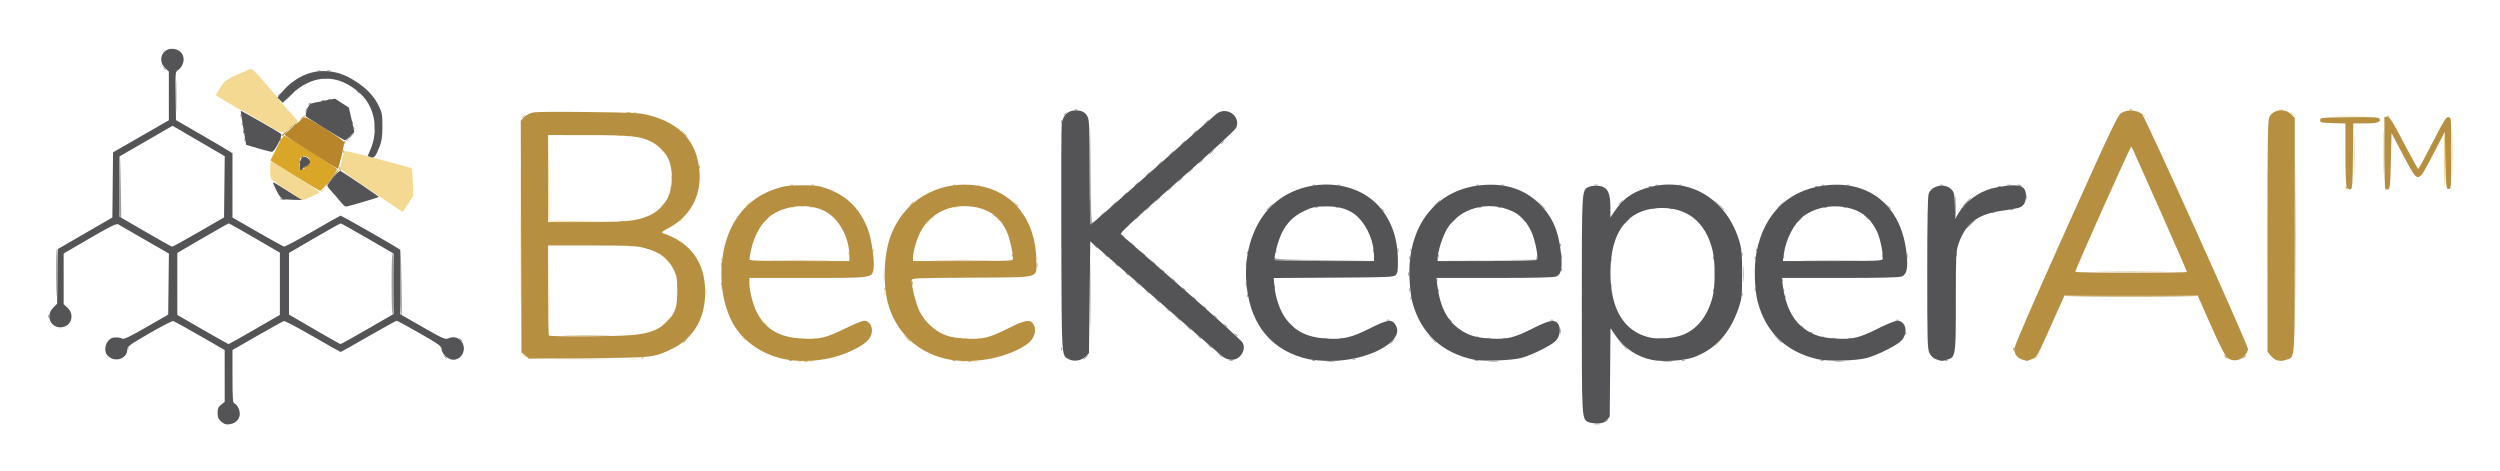 <?xml version="1.0" ?>
<svg xmlns="http://www.w3.org/2000/svg" role="img" viewBox="-13.01 -17.51 962.52 181.52">
	<g stroke-width=".5">
		<path fill="#f4d992" d="M294.375 121.669c.344-.139.906-.139 1.25 0 .344.139.062.252-.625.252s-.969-.113-.625-.252zm4.5 0c.344-.139.906-.139 1.25 0 .344.139.062.252-.625.252s-.969-.113-.625-.252zm58.26-.015c.486-.127 1.161-.118 1.5.019.339.137-.059.241-.885.231-.825-.01-1.102-.122-.615-.249zm4.74.015c.344-.139.906-.139 1.25 0 .344.139.062.252-.625.252s-.969-.113-.625-.252zm-131.74-1.015c.486-.127 1.161-.118 1.5.019.339.137-.059.241-.885.23-.825-.01-1.102-.122-.615-.249zM770.75 120c.498-.55 1.018-1 1.155-1 .138 0-.157.45-.655 1s-1.018 1-1.155 1c-.138 0 .157-.45.655-1zm-582.314-.875c-.622-.793-.604-.811.189-.189.833.653 1.098 1.064.686 1.064-.104 0-.498-.394-.875-.875zm-31.897-2.917c.024-.582.142-.701.302-.302.144.361.127.792-.04.958-.166.166-.284-.129-.263-.656zM859.739 73.25c0-24.2.061-34.173.136-22.163.075 12.011.075 31.811 0 44-.075 12.189-.136 2.363-.136-21.837zm-672.5 0c0-23.65.061-33.252.136-21.337.075 11.914.075 31.264-0 43-.075 11.736-.136 1.987-.136-21.663zM647.5 115.344c0-.086.731-.817 1.625-1.625l1.625-1.469-1.469 1.625c-1.369 1.515-1.781 1.855-1.781 1.469zM272.936 112.625c-.622-.793-.604-.811.189-.189.833.653 1.098 1.064.686 1.064-.104 0-.498-.394-.875-.875zm22.198.029c.486-.127 1.161-.118 1.5.019.339.137-.059.241-.885.231-.825-.01-1.102-.122-.615-.249zm5.272.005c.361-.144.792-.127.958.04.166.166-.129.284-.656.263-.582-.024-.701-.142-.302-.302zm57.728-.005c.486-.127 1.161-.118 1.5.019.339.137-.059.241-.885.231-.825-.01-1.102-.122-.615-.249zm5.272.005c.361-.144.792-.127.958.04.166.166-.129.284-.656.263-.582-.024-.701-.142-.302-.302zM198.225 94.25c0-9.625.067-13.492.149-8.593.082 4.899.082 12.774-0 17.5-.082 4.726-.149.718-.149-8.907zM9.906 108.658c.361-.144.792-.127.958.04.166.166-.129.284-.656.263-.582-.024-.701-.142-.302-.302zM243.5 106.25c.933-.963 1.809-1.75 1.946-1.75.138 0-.513.787-1.446 1.75-.933.963-1.809 1.75-1.946 1.75-.138 0 .513-.787 1.446-1.75zm37.936.875c-.622-.793-.604-.811.189-.189.481.377.875.771.875.875 0 .412-.411.147-1.064-.686zM247.579 96.5c0-.688.114-.969.252-.625s.139.906 0 1.25-.252.062-.252-.625zm11.057-1.5c0-1.238.098-1.744.217-1.125.119.619.119 1.631 0 2.25-.119.619-.217.113-.217-1.125zm68.903.208c.024-.582.142-.701.302-.302.144.361.127.792-.039.958-.166.166-.284-.129-.263-.656zm-63-2c.024-.582.142-.701.302-.302.144.361.127.792-.039.958-.166.166-.284-.129-.263-.656zM247.579 92.5c0-.688.114-.969.252-.625s.139.906 0 1.25-.252.062-.252-.625zm79.581-4c0-1.788.091-2.519.202-1.625.111.894.111 2.356 0 3.25-.111.894-.202.163-.202-1.625zm-83.941-6.125L241.75 80.75l1.625 1.469C244.89 83.587 245.23 84 244.844 84c-.086 0-.817-.731-1.625-1.625zm21.321-.167c.024-.582.142-.701.302-.302.144.361.127.792-.039.958-.166.166-.284-.129-.263-.656zm121.558-.458c.01-.825.122-1.102.249-.615.127.486.118 1.161-.019 1.5-.137.339-.241-.06-.23-.885zM313.579 80c0-.688.113-.969.252-.625.139.344.139.906 0 1.25-.139.344-.252.062-.252-.625zm9.461-1.292c.024-.582.142-.701.302-.302.144.361.127.792-.039.958-.166.166-.284-.129-.263-.656zm-93.914-1.553c.481-.126 1.269-.126 1.75 0 .481.126.087.229-.875.229s-1.356-.103-.875-.229zm-30.898-9.785c-.133-.346-.179-7.827-.102-16.625l.139-15.996.118 16.367.118 16.367 13.375.142 13.375.142-13.391.116c-10.387.09-13.445-.025-13.632-.513zm50.273.441c0-.104.394-.498.875-.875.793-.622.811-.604.189.189-.653.833-1.064 1.098-1.064.686zm95.5 0c0-.104.394-.498.875-.875.793-.622.811-.604.189.189-.653.833-1.064 1.098-1.064.686zm26.936-1.186c-.622-.793-.604-.811.189-.189.833.653 1.098 1.064.686 1.064-.104 0-.498-.394-.875-.875zm-233.192-5.362c-2.197-1.505-7.538-5.114-11.87-8.02-5.066-3.398-7.873-5.588-7.869-6.138.007-1.009 1.325-6.103 1.667-6.445.13-.13 2.451.357 5.157 1.083 2.706.726 8.377 2.193 12.601 3.261 4.225 1.068 7.819 2.08 7.988 2.249.169.169.392 2.603.496 5.409l.189 5.101-1.927 3.113c-1.06 1.712-2.042 3.116-2.183 3.119-.141.003-2.053-1.226-4.25-2.732zm154.162.896c.361-.144.792-.127.958.039.166.166-.129.284-.656.263-.582-.024-.701-.142-.302-.302zm7 0c.361-.144.792-.127.958.039.166.166-.129.284-.656.263-.582-.024-.701-.142-.302-.302zm55.5 0c.361-.144.792-.127.958.039.166.166-.129.284-.656.263-.582-.024-.701-.142-.302-.302zM241.5 61.811c0-.104.394-.498.875-.875.793-.622.811-.604.189.189-.653.833-1.064 1.098-1.064.686zM274.75 61c.498-.55 1.017-1 1.155-1 .138 0-.157.45-.655 1-.498.55-1.017 1-1.155 1-.138 0 .157-.45.655-1zM103 59.514c0-.222-2.564-2.004-5.697-3.96-3.133-1.956-5.833-3.912-6-4.346-.458-1.193-.364-6.816.111-6.625C92.663 45.086 110 56.161 110 56.456c0 .193-1.575 1.051-3.5 1.907-1.925.855-3.5 1.374-3.5 1.152zm7.5-3.203c0-.104.394-.498.875-.875.793-.622.811-.604.189.189-.653.833-1.064 1.098-1.064.686zm134.539-1.603c.024-.582.142-.701.302-.302.144.361.127.792-.04.958-.166.166-.284-.129-.263-.656zm682.856-10.257c-.08-5.527.024-10.152.23-10.28.206-.127.375 4.395.375 10.048S928.397 54.5 928.27 54.5c-.127 0-.295-4.522-.375-10.048zm3.324-3.202c-0-7.425.069-10.532.155-6.905.085 3.627.086 9.702.001 13.5-.085 3.798-.155.83-.155-6.595zm-567.813 12.408c.361-.144.792-.127.958.039.166.166-.129.284-.656.263-.582-.024-.701-.142-.302-.302zM241.219 39.875L239.75 38.25l1.625 1.469c1.515 1.369 1.855 1.781 1.469 1.781-.086 0-.817-.731-1.625-1.625zm-16.338-5.229c.622-.12 1.522-.115 2 .01.478.125-.031.223-1.131.217-1.1-.005-1.491-.108-.869-.228zM90.442 30.936c-2.856-1.665-6.317-3.709-7.692-4.542-1.375-.833-2.725-1.552-3-1.598-.275-.046-1.062-.438-1.75-.871-.688-.432-2.712-1.642-4.5-2.689-1.788-1.046-3.319-1.953-3.404-2.015-.085-.062.668-1.397 1.673-2.968 1.692-2.645 2.177-3.018 6.564-5.055C80.939 9.989 83.373 9 83.742 9c.369 0 2.532 2.194 4.805 4.875 2.273 2.681 4.374 5.105 4.668 5.387.294.281.76.882 1.035 1.336.275.453 2.06 2.544 3.966 4.647l3.466 3.823-2.216 1.97c-3.65 3.246-3.277 3.25-9.024-.101zM102.5 28.311c0-.104.394-.498.875-.875.793-.622.811-.604.189.189-.653.833-1.064 1.098-1.064.686zM811.936 26.625c-.622-.793-.604-.811.189-.189.481.377.875.771.875.875 0 .412-.411.147-1.064-.686zm74.161.502c2.941-.088 7.891-.089 11-.001 3.109.088.703.16-5.347.16-6.05 0-8.594-.072-5.653-.16zM868.936 26.125c-.622-.793-.604-.811.189-.189.481.377.875.771.875.875 0 .412-.411.147-1.064-.686zm-638.061-.456c.344-.139.906-.139 1.25 0s.062.252-.625.252-.969-.114-.625-.252zm633.76-1.015c.486-.127 1.161-.118 1.5.019.339.137-.059.241-.884.231-.825-.01-1.102-.122-.616-.249z"/>
		<path fill="#c7aa6d" d="M296.635 121.653c.486-.127 1.161-.118 1.5.019.339.137-.059.241-.885.23-.825-.01-1.102-.122-.615-.249zm63 0c.486-.127 1.161-.118 1.5.019.339.137-.059.241-.885.23-.825-.01-1.102-.122-.615-.249zm-68.728-.495c.361-.144.792-.127.958.04.166.166-.129.284-.656.263-.582-.024-.701-.142-.302-.302zm63 0c.361-.144.792-.127.958.04.166.166-.129.284-.656.263-.582-.024-.701-.142-.302-.302zm-152.498-.533c5.312-.081 13.862-.081 19 0 5.138.081.792.148-9.658.147-10.45-0-14.654-.067-9.342-.148zm32.498-.467c.361-.144.792-.127.958.04.166.166-.129.284-.656.263-.582-.024-.701-.142-.302-.302zm609.53-.533c-.622-.793-.604-.811.189-.189.833.653 1.098 1.064.686 1.064-.104 0-.498-.394-.875-.875zm7.064.686c0-.104.394-.498.875-.875.793-.622.811-.604.189.189-.653.833-1.064 1.098-1.064.686zm-88.461-3.603c.024-.582.142-.701.302-.302.144.361.127.792-.04.958-.166.166-.284-.129-.263-.656zM870.739 73.25c0-24.2.061-34.173.136-22.163.075 12.011.075 31.811 0 44-.075 12.189-.136 2.363-.136-21.837zM250 114.311c0-.104.394-.498.875-.875.793-.622.811-.604.189.189-.653.833-1.064 1.098-1.064.686zm85.962-1.686L334.75 111.25l1.375 1.212c.756.667 1.375 1.285 1.375 1.375 0 .392-.405.073-1.538-1.212zm-42.556.034c.361-.144.792-.127.958.04.166.166-.129.284-.656.263-.582-.024-.701-.142-.302-.302zm63 0c.361-.144.792-.127.958.04.166.166-.129.284-.656.263-.582-.024-.701-.142-.302-.302zM205.625 111.626c4.056-.084 10.694-.084 14.75 0 4.056.084.738.153-7.375.153s-11.431-.069-7.375-.153zM781.827 96.375C781.955 96.169 793.507 96 807.5 96c13.993 0 25.545.169 25.673.375.127.206-11.425.375-25.673.375s-25.8-.169-25.673-.375zm-454.288-2.667c.024-.582.142-.701.302-.302.144.361.127.792-.039.958-.166.166-.284-.129-.263-.656zm-63-2c.024-.582.142-.701.302-.302.144.361.127.792-.039.958-.166.166-.284-.129-.263-.656zM338.079 91.5c0-.688.113-.969.252-.625.139.344.139.906 0 1.25-.139.344-.252.062-.252-.625zM796.625 87.126c5.981-.08 15.769-.08 21.75 0 5.981.08 1.087.145-10.875.145s-16.856-.065-10.875-.145zM386.116 84.5c0-.963.103-1.356.229-.875.126.481.126 1.269 0 1.75-.126.481-.229.087-.229-.875zm-121.519-.25c.01-.825.122-1.102.249-.615.127.486.118 1.161-.019 1.5-.137.339-.241-.06-.23-.885zm20.244-1.624c5.276-.081 14.051-.081 19.5-0 5.449.081 1.133.147-9.592.147-10.725 0-15.184-.066-9.908-.147zm63 0c5.276-.081 14.051-.081 19.5-0 5.449.081 1.133.147-9.592.147-10.725 0-15.184-.066-9.908-.147zm28.698-1.917c.024-.582.142-.701.302-.302.144.361.127.792-.039.958-.166.166-.284-.129-.263-.656zM225.625 67.655c.481-.126 1.269-.126 1.75 0 .481.126.087.229-.875.229s-1.356-.103-.875-.229zM281.75 67c.498-.55 1.017-1 1.155-1 .138 0-.157.45-.655 1-.498.55-1.017 1-1.155 1-.138 0 .157-.45.655-1zm63.75-.689c0-.104.394-.498.875-.875.793-.622.811-.604.189.189-.653.833-1.064 1.098-1.064.686zm23.936-1.186c-.622-.793-.604-.811.189-.189.833.653 1.098 1.064.686 1.064-.104 0-.498-.394-.875-.875zm-74.03-3.467c.361-.144.792-.127.958.039.166.166-.129.284-.656.263-.582-.024-.701-.142-.302-.302zM337.75 61c.498-.55 1.017-1 1.155-1 .138 0-.157.45-.655 1-.498.55-1.017 1-1.155 1-.138 0 .157-.45.655-1zm39.952-.125L376.75 59.75l1.125.953c.619.524 1.125 1.03 1.125 1.125 0 .4-.402.105-1.298-.953zm512.527-5.908c-.181-.293-.222-.64-.091-.772.131-.131.372.109.534.533.338.881.05 1.036-.443.238zM893.217 42.25c-0-6.875.07-9.757.156-6.404.086 3.353.087 8.978 0 12.5-.086 3.522-.157.779-.157-6.096zm11.502-1c-0-7.425.069-10.532.155-6.905.085 3.627.086 9.702.001 13.5-.085 3.798-.155.83-.155-6.595zm-613.313 12.408c.361-.144.792-.127.958.039.166.166-.129.284-.656.263-.582-.024-.701-.142-.302-.302zm8 0c.361-.144.792-.127.958.039.166.166-.129.284-.656.263-.582-.024-.701-.142-.302-.302zm54.5 0c.361-.144.792-.127.958.039.166.166-.129.284-.656.263-.582-.024-.701-.142-.302-.302zM245.579 51c0-.688.114-.969.252-.625s.139.906 0 1.25-.252.062-.252-.625zm-127.906-3.272c-.163-.424-.184-.883-.048-1.02.137-.137.368.211.515.772.312 1.191-.035 1.375-.467.248zm138.367-1.02c.024-.582.142-.701.302-.302.144.361.127.792-.039.958-.166.166-.284-.129-.263-.656zm-137-6c.024-.582.142-.701.302-.302.144.361.127.792-.04.958-.166.166-.284-.129-.263-.656zM227.875 34.669c.344-.139.906-.139 1.25 0s.062.252-.625.252-.969-.114-.625-.252zm22.087-1.044L248.75 32.25l1.375 1.212c.756.667 1.375 1.285 1.375 1.375 0 .392-.405.073-1.538-1.212zM98.75 31.5c.498-.55 1.017-1 1.155-1 .138 0-.157.45-.655 1-.498.55-1.017 1-1.155 1-.138 0 .157-.45.655-1zM188 27.811c0-.104.394-.498.875-.875.793-.622.811-.604.189.189-.653.833-1.064 1.098-1.064.686zm717.906-.653c.361-.144.792-.127.958.039.166.166-.129.284-.656.263-.583-.024-.701-.142-.302-.302zM228.125 25.655c.481-.126 1.269-.126 1.75 0 .481.126.087.229-.875.229s-1.356-.103-.875-.229zm578.781-.997c.361-.144.792-.127.958.039.166.166-.129.284-.656.263-.583-.024-.701-.142-.302-.302z"/>
		<path fill="#9e9e9f" d="M600.881 145.646c.622-.12 1.522-.115 2 .01.478.125-.031.223-1.131.217-1.1-.006-1.491-.108-.869-.228zM605 144.811c0-.104.394-.498.875-.875.793-.622.811-.604.189.189-.653.833-1.064 1.098-1.064.686zm-107.116-23.174c.899-.111 2.249-.109 3.0.005.751.114.016.205-1.634.202-1.65-.003-2.265-.096-1.366-.207zm62.491.001c.894-.111 2.356-.111 3.25 0 .894.111.163.202-1.625.202s-2.519-.091-1.625-.202zm67 0c.894-.111 2.356-.111 3.25 0 .894.111.163.202-1.625.202s-2.519-.091-1.625-.202zm66 0c.894-.111 2.356-.111 3.25 0 .894.111.163.202-1.625.202s-2.519-.091-1.625-.202zm-233-.469c.344-.139.906-.139 1.25 0 .344.139.062.252-.625.252s-.969-.113-.625-.252zm32.031-.01c.361-.144.792-.127.958.04.166.166-.129.284-.656.263-.582-.024-.701-.142-.302-.302zm62.469.01c.344-.139.906-.139 1.25 0 .344.139.062.252-.625.252s-.969-.113-.625-.252zm79.5 0c.344-.139.906-.139 1.25 0 .344.139.062.252-.625.252s-.969-.113-.625-.252zm53.5 0c.344-.139.906-.139 1.25 0 .344.139.062.252-.625.252s-.969-.113-.625-.252zm48.031-.01c.361-.144.792-.127.958.04.166.166-.129.284-.656.263-.583-.024-.701-.142-.302-.302zM404.75 120c.498-.55 1.017-1 1.155-1 .138 0-.157.45-.655 1-.498.55-1.017 1-1.155 1-.138 0 .157-.45.655-1zm103.156.658c.361-.144.792-.127.958.04.166.166-.129.284-.656.263-.583-.024-.701-.142-.302-.302zM157.936 119.625c-.622-.793-.604-.811.189-.189.833.653 1.098 1.064.686 1.064-.104 0-.498-.394-.875-.875zm298.266-.75l-.952-1.125 1.125.953c.619.524 1.125 1.03 1.125 1.125 0 .4-.402.105-1.298-.953zM36.079 116.5c0-.688.113-.969.252-.625.139.344.139.906 0 1.25s-.252.062-.252-.625zm359.461.208c.024-.582.142-.701.302-.302.144.361.127.792-.039.958-.166.166-.284-.129-.263-.656zM611.473 115.125l-1.723-1.875 1.875 1.723c1.745 1.604 2.105 2.027 1.723 2.027-.084 0-.927-.844-1.875-1.875zM406.729 96c0-11.412.066-16.081.146-10.375.08 5.706.08 15.044 0 20.75-.08 5.706-.146 1.038-.146-10.375zm45.474 19.375l-.952-1.125 1.125.953c.619.524 1.125 1.03 1.125 1.125 0 .4-.402.105-1.298-.953zM522.75 114c.498-.55 1.018-1 1.155-1 .138 0-.157.45-.655 1s-1.018 1-1.155 1c-.138 0 .157-.45.655-1zm15.223-1.375l-1.723-1.875 1.875 1.723c1.745 1.604 2.105 2.027 1.723 2.027-.084 0-.927-.844-1.875-1.875zm133 0l-1.723-1.875 1.875 1.723c1.745 1.604 2.105 2.027 1.723 2.027-.084 0-.927-.844-1.875-1.875zm-507.037.5c-.622-.793-.604-.811.189-.189.833.653 1.098 1.064.686 1.064-.104 0-.498-.394-.875-.875zm284.266-1.25l-.953-1.125 1.125.953c1.057.895 1.353 1.298.953 1.298-.095 0-.601-.506-1.125-1.125zm48.178.771c.622-.12 1.522-.115 2 .01.478.125-.031.223-1.131.217-1.1-.006-1.491-.108-.869-.228zm6.494.022c.344-.139.906-.139 1.25 0s.062.252-.625.252-.969-.113-.625-.252zm56.25-.013c.481-.126 1.269-.126 1.75 0 .481.126.087.229-.875.229s-1.356-.103-.875-.229zm6.51-.002c.486-.127 1.161-.118 1.5.019.339.137-.059.241-.884.231-.825-.01-1.102-.122-.616-.249zm59.749-.016c.899-.111 2.249-.109 3 .005.751.114.016.205-1.634.202-1.65-.003-2.265-.096-1.366-.207zm66.741.018c.481-.126 1.269-.126 1.75 0 .481.126.087.229-.875.229s-1.356-.103-.875-.229zm6.51-.002c.486-.127 1.161-.118 1.5.018.339.137-.059.241-.884.231-.825-.01-1.102-.122-.616-.249zm-143.228-.495c.361-.144.792-.127.958.04.166.166-.129.284-.656.263-.583-.024-.701-.142-.302-.302zm133 0c.361-.144.792-.127.958.04.166.166-.129.284-.656.263-.583-.024-.701-.142-.302-.302zM462.436 111.125c-.622-.793-.604-.811.189-.189.833.653 1.098 1.064.686 1.064-.104 0-.498-.394-.875-.875zM587.616 110c0-.963.103-1.356.229-.875.126.481.126 1.269 0 1.75-.126.481-.229.087-.229-.875zm132.923.708c.024-.582.142-.701.302-.302.144.361.127.792-.04.958-.166.166-.284-.129-.263-.656zm-36.786-.203c-.175-.283.025-.367.47-.197.866.332 1.025.691.305.691-.259 0-.608-.222-.776-.494zM444.202 108.375l-.952-1.125 1.125.953c.619.524 1.125 1.03 1.125 1.125 0 .4-.402.105-1.298-.953zm236.234-.25c-.622-.793-.604-.811.189-.189.833.653 1.098 1.064.686 1.064-.104 0-.498-.394-.875-.875zm-222-.5c-.622-.793-.604-.811.189-.189.833.653 1.098 1.064.686 1.064-.104 0-.498-.394-.875-.875zm25.266-.25l-.952-1.125 1.125.953c1.057.895 1.353 1.298.952 1.298-.095 0-.601-.506-1.125-1.125zm61.234-1.75c-.622-.793-.604-.811.189-.189.833.653 1.098 1.064.686 1.064-.104 0-.498-.394-.875-.875zm-104.734-.75l-.952-1.125 1.125.953c.619.524 1.125 1.03 1.125 1.125 0 .4-.402.105-1.298-.953zm80.673.794c.344-.139.906-.139 1.25 0 .344.139.062.252-.625.252s-.969-.113-.625-.252zm63 0c.344-.139.906-.139 1.25 0 .344.139.062.252-.625.252s-.969-.113-.625-.252zm133 0c.344-.139.906-.139 1.25 0 .344.139.062.252-.625.252s-.969-.113-.625-.252zM5.539 104.208c.024-.582.142-.701.302-.302.144.361.127.792-.039.958-.166.166-.284-.129-.263-.656zm448.897-.083c-.622-.793-.604-.811.189-.189.833.653 1.098 1.064.686 1.064-.104 0-.498-.394-.875-.875zM137.75 91.75c0-6.685.169-12.05.375-11.923.206.127.375 5.493.375 11.923 0 6.43-.169 11.795-.375 11.923-.206.127-.375-5.238-.375-11.923zm3.491 11.625c-.385-1.057-.514-25.35-.133-24.968.328.329.823 25.594.502 25.593-.077-0-.243-.282-.368-.625zm294.961-2l-.952-1.125 1.125.953c.619.524 1.125 1.03 1.125 1.125 0 .4-.402.105-1.298-.953zm14.234-.75c-.622-.793-.604-.811.189-.189.833.653 1.098 1.064.686 1.064-.104 0-.498-.394-.875-.875zM8.601 89.405c-.055-5.965.068-10.95.274-11.078.206-.128.317 3.065.246 7.095-.238 13.526-.419 14.908-.52 3.983zM432.202 97.875l-.953-1.125 1.125.953c.619.524 1.125 1.03 1.125 1.125 0 .4-.402.105-1.298-.953zm14.234-.75c-.622-.793-.604-.811.189-.189.833.653 1.098 1.064.686 1.064-.104 0-.498-.394-.875-.875zm83.603.083c.024-.582.142-.701.302-.302.144.361.127.792-.04.958-.166.166-.284-.129-.263-.656zm144-.5c.024-.582.142-.701.302-.302.144.361.127.792-.04.958-.166.166-.284-.129-.263-.656zm-207-.5c.024-.582.142-.701.302-.302.144.361.127.792-.039.958-.166.166-.284-.129-.263-.656zm190.5-.5c.024-.582.142-.701.302-.302.144.361.127.792-.04.958-.166.166-.284-.129-.263-.656zM428.202 94.375L427.25 93.25l1.125.953c.619.524 1.125 1.03 1.125 1.125 0 .4-.402.105-1.298-.953zM529.579 94c0-.688.114-.969.252-.625s.139.906 0 1.25-.252.062-.252-.625zm10.96.208c.024-.582.142-.701.302-.302.144.361.127.792-.04.958-.166.166-.284-.129-.263-.656zm106 0c.024-.582.142-.701.302-.302.144.361.127.792-.04.958-.166.166-.284-.129-.263-.656zM662.579 94c0-.688.114-.969.252-.625s.139.906 0 1.25-.252.062-.252-.625zm10.96.208c.024-.582.142-.701.302-.302.144.361.127.792-.04.958-.166.166-.284-.129-.263-.656zM442.436 93.625c-.622-.793-.604-.811.189-.189.833.653 1.098 1.064.686 1.064-.104 0-.498-.394-.875-.875zM477.579 93c0-.688.113-.969.252-.625.139.344.139.906 0 1.25-.139.344-.252.062-.252-.625zM466.616 92c0-.963.103-1.356.229-.875.126.481.126 1.269 0 1.75-.126.481-.229.087-.229-.875zm140.463.5c0-.688.114-.969.252-.625s.139.906 0 1.25-.252.062-.252-.625zM658.185 88c0-2.888.083-4.069.184-2.625.101 1.444.101 3.806 0 5.25s-.184.263-.184-2.625zm-233.749 3.125c-.622-.793-.604-.811.189-.189.481.377.875.771.875.875 0 .412-.411.147-1.064-.686zm14-1c-.622-.793-.604-.811.189-.189.833.653 1.098 1.064.686 1.064-.104 0-.498-.394-.875-.875zm101.603.083c.024-.582.142-.701.302-.302.144.361.127.792-.04.958-.166.166-.284-.129-.263-.656zm133 0c.024-.582.142-.701.302-.302.144.361.127.792-.04.958-.166.166-.284-.129-.263-.656zM647.143 87.75c.005-1.375.101-1.878.216-1.118.115.76.112 1.885-.007 2.5-.119.615-.213-.007-.209-1.382zM529.079 88c0-.688.114-.969.252-.625s.139.906 0 1.25-.252.062-.252-.625zm-108.643-.375c-.622-.793-.604-.811.189-.189.481.377.875.771.875.875 0 .412-.411.147-1.064-.686zm14-1c-.622-.793-.604-.811.189-.189.833.653 1.098 1.064.686 1.064-.104 0-.498-.394-.875-.875zm153.603-.417c.024-.582.142-.701.302-.302.144.361.127.792-.04.958-.166.166-.284-.129-.263-.656zM466.636 84c0-1.238.098-1.744.217-1.125.119.619.119 1.631 0 2.25-.119.619-.217.113-.217-1.125zm-50.2.125c-.622-.793-.604-.811.189-.189.481.377.875.771.875.875 0 .412-.411.147-1.064-.686zm14.266-.75l-.953-1.125 1.125.953c.619.524 1.125 1.03 1.125 1.125 0 .4-.402.105-1.298-.953zm176.376-.875c0-.688.114-.969.252-.625s.139.906 0 1.25-.252.062-.252-.625zm-129.246.167c-.183-.183-.33-.577-.326-.875.005-.326.164-.295.401.077.299.47 4.957.652 19.367.756l18.974.137-19.042.119c-10.473.065-19.192-.031-19.375-.215zm81.634-.039l18.967-.14.23-1.369c.217-1.29.226-1.282.158.131l-.072 1.5-19.125.009-19.125.009 18.967-.14zM588.126 81.25c.006-1.1.108-1.491.228-.869.12.622.115 1.522-.01 2-.125.478-.223-.031-.217-1.131zm94.749 1.376c5.294-.081 13.956-.081 19.25 0 5.294.081.963.147-9.625.147s-14.919-.066-9.625-.147zm-153.336-.917c.024-.582.142-.701.302-.302.144.361.127.792-.04.958-.166.166-.284-.129-.263-.656zm117 0c.024-.582.142-.701.302-.302.144.361.127.792-.04.958-.166.166-.284-.129-.263-.656zm16 0c.024-.582.142-.701.302-.302.144.361.127.792-.04.958-.166.166-.284-.129-.263-.656zM721.116 81c0-.963.103-1.356.229-.875.126.481.126 1.269 0 1.75-.126.481-.229.087-.229-.875zm-180.537 0c0-.688.114-.969.252-.625s.139.906 0 1.25-.252.062-.252-.625zm132.96.208c.024-.582.142-.701.302-.302.144.361.127.792-.04.958-.166.166-.284-.129-.263-.656zm38.058-.458c.01-.825.122-1.102.249-.615.127.486.118 1.161-.018 1.5-.137.339-.241-.06-.231-.885zm-299.161-.125c-.622-.793-.604-.811.189-.189.833.653 1.098 1.064.686 1.064-.104 0-.498-.394-.875-.875zm327.661-.375c.01-.825.122-1.102.249-.615.127.486.118 1.161-.018 1.5-.137.339-.241-.06-.231-.885zm-313.395-.375L425.75 78.75l1.125.953c.619.524 1.125 1.03 1.125 1.125 0 .4-.402.105-1.298-.953zm230.837.333c.024-.582.142-.701.302-.302.144.361.127.792-.04.958-.166.166-.284-.129-.263-.656zm-190.5-.5c.024-.582.142-.701.302-.302.144.361.127.792-.039.958-.166.166-.284-.129-.263-.656zm11-.5c.024-.582.142-.701.302-.302.144.361.127.792-.039.958-.166.166-.284-.129-.263-.656zM515.579 79c0-.688.114-.969.252-.625s.139.906 0 1.25-.252.062-.252-.625zm9.518-.25c.01-.825.122-1.102.249-.615.127.486.118 1.161-.018 1.5-.137.339-.241-.06-.231-.885zm4.942-.042c.024-.582.142-.701.302-.302.144.361.127.792-.04.958-.166.166-.284-.129-.263-.656zm133 0c.024-.582.142-.701.302-.302.144.361.127.792-.04.958-.166.166-.284-.129-.263-.656zM408.436 77.125c-.622-.793-.604-.811.189-.189.833.653 1.098 1.064.686 1.064-.104 0-.498-.394-.875-.875zm14.266-.75L421.75 75.25l1.125.953c.619.524 1.125 1.03 1.125 1.125 0 .4-.402.105-1.298-.953zm164.837.333c.024-.582.142-.701.302-.302.144.361.127.792-.04.958-.166.166-.284-.129-.263-.656zM418.702 72.875L417.75 71.75l1.125.953c.619.524 1.125 1.03 1.125 1.125 0 .4-.402.105-1.298-.953zM420.75 69.5c.498-.55 1.017-1 1.155-1 .138 0-.157.45-.655 1-.498.55-1.017 1-1.155 1-.138 0 .157-.45.655-1zm324.75-.75c.933-.963 1.809-1.75 1.946-1.75.138 0-.513.787-1.446 1.75-.933.963-1.809 1.75-1.946 1.75-.138 0 .513-.787 1.446-1.75zM406.619 49.125l.119-19.875.137 19.651c.102 14.581.284 19.56.708 19.298.352-.218.434-.131.215.224-1.136 1.837-1.29-.694-1.179-19.298zM613 67.75c.646-.688 1.287-1.25 1.424-1.25.138 0-.278.562-.924 1.25S612.213 69 612.076 69c-.138 0 .278-.562.924-1.25zm-66.5-.5c.646-.688 1.287-1.25 1.424-1.25.138 0-.278.562-.924 1.25s-1.287 1.25-1.424 1.25c-.138 0 .278-.562.924-1.25zm25.973-1.125L570.75 64.25l1.875 1.723C574.37 67.577 574.73 68 574.348 68c-.084 0-.927-.844-1.875-1.875zM679.75 67c.498-.55 1.018-1 1.155-1 .138 0-.157.45-.655 1s-1.018 1-1.155 1c-.138 0 .157-.45.655-1zm-255-1c.498-.55 1.017-1 1.155-1 .138 0-.157.45-.655 1-.498.55-1.017 1-1.155 1-.138 0 .157-.45.655-1zm280.212-.375L703.75 64.25l1.375 1.212c.756.667 1.375 1.285 1.375 1.375 0 .392-.405.073-1.538-1.212zm-671.738.239c-.134-.35-.183-5.806-.108-12.125L33.252 42.25l.249 12.125c.137 6.669.186 12.125.108 12.125-.077-0-.25-.287-.385-.636zM411 65.25c.646-.688 1.287-1.25 1.424-1.25.138 0-.278.562-.924 1.25-.646.688-1.287 1.25-1.424 1.25-.138 0 .278-.562.924-1.25zm328.5-3c0-2.429.096-4.32.214-4.203.359.359.463 7.943.113 8.292-.18.18-.327-1.66-.327-4.09zm14.406 1.908c.361-.144.792-.127.958.039.166.166-.129.284-.656.263-.583-.024-.701-.142-.302-.302zM518.936 63.125c-.622-.793-.604-.811.189-.189.833.653 1.098 1.064.686 1.064-.104 0-.498-.394-.875-.875zM428.75 62.5c.498-.55 1.017-1 1.155-1 .138 0-.157.45-.655 1-.498.55-1.017 1-1.155 1-.138 0 .157-.45.655-1zm45.75.844c0-.086.731-.817 1.625-1.625L477.75 60.25l-1.469 1.625c-1.369 1.515-1.781 1.855-1.781 1.469zM648.726 61.375L646.75 59.25l2.125 1.976c1.169 1.087 2.125 2.043 2.125 2.125 0 .378-.435-0-2.274-1.976zM760.875 63.169c.344-.139.906-.139 1.25 0s.062.252-.625.252-.969-.114-.625-.252zM579.726 60.875L577.75 58.75l2.125 1.976c1.169 1.087 2.125 2.043 2.125 2.125 0 .378-.435-0-2.274-1.976zm43.149 1.794c.344-.139.906-.139 1.25 0s.062.252-.625.252-.969-.114-.625-.252zm7.031-.01c.361-.144.792-.127.958.039.166.166-.129.284-.656.263-.583-.024-.701-.142-.302-.302zm83.796-.783l-.953-1.125 1.125.952c1.057.895 1.353 1.298.953 1.298-.095 0-.601-.506-1.125-1.125zM415.5 61.25c.646-.688 1.287-1.25 1.424-1.25.138 0-.278.562-.924 1.25-.646.688-1.287 1.25-1.424 1.25-.138 0 .278-.562.924-1.25zm77.906.908c.361-.144.792-.127.958.039.166.166-.129.284-.656.263-.582-.024-.701-.142-.302-.302zm8 0c.361-.144.792-.127.958.039.166.166-.129.284-.656.263-.583-.024-.701-.142-.302-.302zm55 0c.361-.144.792-.127.958.039.166.166-.129.284-.656.263-.583-.024-.701-.142-.302-.302zm7.5 0c.361-.144.792-.127.958.039.166.166-.129.284-.656.263-.583-.024-.701-.142-.302-.302zm107.594.185c0-.086.731-.817 1.625-1.625L674.75 59.25l-1.469 1.625c-1.369 1.515-1.781 1.855-1.781 1.469zm17.906-.185c.361-.144.792-.127.958.039.166.166-.129.284-.656.263-.583-.024-.701-.142-.302-.302zm7.5 0c.361-.144.792-.127.958.039.166.166-.129.284-.656.263-.583-.024-.701-.142-.302-.302zM540 60.75c.646-.688 1.287-1.25 1.424-1.25.138 0-.278.562-.924 1.25S539.213 62 539.076 62c-.138 0 .278-.562.924-1.25zm204-.5c.933-.963 1.809-1.75 1.946-1.75.138 0-.513.787-1.446 1.75-.933.963-1.809 1.75-1.946 1.75-.138 0 .513-.787 1.446-1.75zm-133.25.25c.498-.55 1.018-1 1.155-1 .138 0-.157.45-.655 1s-1.018 1-1.155 1c-.138 0 .157-.45.655-1zm-493.288-.875L116.25 58.25l1.375 1.212c.756.667 1.375 1.285 1.375 1.375 0 .392-.405.073-1.538-1.212zM432.75 59c.498-.55 1.017-1 1.155-1 .138 0-.157.45-.655 1-.498.55-1.017 1-1.155 1-.138 0 .157-.45.655-1zm-337.955.072c-.145-.235.291-.322.97-.192.679.13 1.235.322 1.235.428 0 .387-1.949.178-2.205-.236zM767.097 58.25c.01-.825.122-1.102.249-.615.127.486.118 1.161-.018 1.5-.137.339-.241-.06-.231-.885zM419.75 57.5c.498-.55 1.017-1 1.155-1 .138 0-.157.45-.655 1-.498.55-1.017 1-1.155 1-.138 0 .157-.45.655-1zm17.5-2.5c.498-.55 1.017-1 1.155-1 .138 0-.157.45-.655 1-.498.55-1.017 1-1.155 1-.138 0 .157-.45.655-1zm-13-1.5c.498-.55 1.017-1 1.155-1 .138 0-.157.45-.655 1-.498.55-1.017 1-1.155 1-.138 0 .157-.45.655-1zm197.656.658c.361-.144.792-.127.958.039.166.166-.129.284-.656.263-.583-.024-.701-.142-.302-.302zm64 0c.361-.144.792-.127.958.039.166.166-.129.284-.656.263-.583-.024-.701-.142-.302-.302zm70.5 0c.361-.144.792-.127.958.039.166.166-.129.284-.656.263-.583-.024-.701-.142-.302-.302zM764.25 54c-.815-.35-.844-.436-.154-.465.465-.019.985.19 1.155.465.355.575.338.575-1 0zm-271.844-.342c.361-.144.792-.127.958.039.166.166-.129.284-.656.263-.582-.024-.701-.142-.302-.302zm9.469.01c.344-.139.906-.139 1.25 0 .344.139.062.252-.625.252s-.969-.113-.625-.252zm53.531-.01c.361-.144.792-.127.958.039.166.166-.129.284-.656.263-.583-.024-.701-.142-.302-.302zm9.469.01c.344-.139.906-.139 1.25 0 .344.139.062.252-.625.252s-.969-.113-.625-.252zm35.75-.014c.481-.126 1.269-.126 1.75 0 .481.126.087.229-.875.229s-1.356-.103-.875-.229zm23.781.003c.361-.144.792-.127.958.039.166.166-.129.284-.656.263-.583-.024-.701-.142-.302-.302zm9 0c.361-.144.792-.127.958.039.166.166-.129.284-.656.263-.583-.024-.701-.142-.302-.302zm55 0c.361-.144.792-.127.958.039.166.166-.129.284-.656.263-.583-.024-.701-.142-.302-.302zm9.469.01c.344-.139.906-.139 1.25 0 .344.139.062.252-.625.252s-.969-.113-.625-.252zm36 0c.344-.139.906-.139 1.25 0 .344.139.062.252-.625.252s-.969-.113-.625-.252zm25.75-.014c.481-.126 1.269-.126 1.75 0 .481.126.087.229-.875.229s-1.356-.103-.875-.229zM441.25 51.5c.498-.55 1.017-1 1.155-1 .138 0-.157.45-.655 1-.498.55-1.017 1-1.155 1-.138 0 .157-.45.655-1zm-12.5-2c.498-.55 1.017-1 1.155-1 .138 0-.157.45-.655 1-.498.55-1.017 1-1.155 1-.138 0 .157-.45.655-1zm16.5-1.5c.498-.55 1.017-1 1.155-1 .138 0-.157.45-.655 1-.498.55-1.017 1-1.155 1-.138 0 .157-.45.655-1zm-12-2.5c.498-.55 1.017-1 1.155-1 .138 0-.157.45-.655 1-.498.55-1.017 1-1.155 1-.138 0 .157-.45.655-1zm16-1c.498-.55 1.017-1 1.155-1 .138 0-.157.45-.655 1-.498.55-1.017 1-1.155 1-.138 0 .157-.45.655-1zm-11.5-3c.498-.55 1.017-1 1.155-1 .138 0-.157.45-.655 1-.498.55-1.017 1-1.155 1-.138 0 .157-.45.655-1zm15.5-.5c.498-.55 1.017-1 1.155-1 .138 0-.157.45-.655 1-.498.55-1.017 1-1.155 1-.138 0 .157-.45.655-1zm-11-3.5c.498-.55 1.017-1 1.155-1 .138 0-.157.45-.655 1-.498.55-1.017 1-1.155 1-.138 0 .157-.45.655-1zm14.75.311c0-.104.394-.498.875-.875.793-.622.811-.604.189.189-.653.833-1.064 1.098-1.064.686zM81.039 36.208c.024-.582.142-.701.302-.302.144.361.127.792-.039.958-.166.166-.284-.129-.263-.656zM121.5 35.25c.933-.963 1.809-1.75 1.946-1.75.138 0-.513.787-1.446 1.75-.933.963-1.809 1.75-1.946 1.75-.138 0 .513-.787 1.446-1.75zm325.25-1.75c.498-.55 1.017-1 1.155-1 .138 0-.157.45-.655 1-.498.55-1.017 1-1.155 1-.138 0 .157-.45.655-1zm-366.211-.292c.024-.582.142-.701.302-.302.144.361.127.792-.039.958-.166.166-.284-.129-.263-.656zM131.126 31.25c.006-1.1.108-1.491.228-.869.12.622.115 1.522-.01 2-.125.478-.223-.031-.217-1.131zm-8.087.458c.024-.582.142-.701.302-.302.144.361.127.792-.04.958-.166.166-.284-.129-.263-.656zm-43-1.5c.024-.582.142-.701.302-.302.144.361.127.792-.039.958-.166.166-.284-.129-.263-.656zm42.5-.5c.024-.582.142-.701.302-.302.144.361.127.792-.04.958-.166.166-.284-.129-.263-.656zM451.25 29.5c.498-.55 1.017-1 1.155-1 .138 0-.157.45-.655 1-.498.55-1.017 1-1.155 1-.138 0 .157-.45.655-1zm-55.711-.292c.024-.582.142-.701.302-.302.144.361.127.792-.039.958-.166.166-.284-.129-.263-.656zM54.708 19.25c0-5.225.075-7.295.165-4.599.09 2.696.09 6.971-.001 9.5-.09 2.529-.164.324-.164-4.901zM79.579 27c0-.688.113-.969.252-.625.139.344.139.906 0 1.25s-.252.062-.252-.625zM396.5 26.811c0-.104.394-.498.875-.875.793-.622.811-.604.189.189-.653.833-1.064 1.098-1.064.686zM104.543 25.75c.052-.947.885-2.542.914-1.75.015.412-.191 1.087-.457 1.5-.267.412-.472.525-.457.25zm296.363-1.092c.361-.144.792-.127.958.039.166.166-.129.284-.656.263-.582-.024-.701-.142-.302-.302zm-295.04-2.22c.339-.342.743-.495.897-.341.154.154-.124.434-.617.621-.713.271-.77.214-.28-.28zm5.04-1.28c.361-.144.792-.127.958.039.166.166-.129.284-.656.263-.582-.024-.701-.142-.302-.302zM98.5 19.25c.933-.963 1.809-1.75 1.946-1.75.138 0-.513.787-1.446 1.75-.933.963-1.809 1.75-1.946 1.75-.138 0 .513-.787 1.446-1.75zm14.906 1.408c.361-.144.792-.127.958.039.166.166-.129.284-.656.263-.582-.024-.701-.142-.302-.302zM94 19.311c0-.104.394-.498.875-.875.793-.622.811-.604.189.189C94.411 19.458 94 19.723 94 19.311zm30.436-1.686c-.622-.793-.604-.811.189-.189.833.653 1.098 1.064.686 1.064-.104 0-.498-.394-.875-.875zM111.625 12.655c.481-.126 1.269-.126 1.75 0 .481.126.087.229-.875.229s-1.356-.103-.875-.229zm-2.219-2.997c.361-.144.792-.127.958.039.166.166-.129.284-.656.263-.582-.024-.701-.142-.302-.302zm3.469.01c.344-.139.906-.139 1.25 0s.062.252-.625.252-.969-.114-.625-.252zM49.936 8.625c-.622-.793-.604-.811.189-.189.833.653 1.098 1.064.686 1.064-.104 0-.498-.394-.875-.875z"/>
		<path fill="#d9a628" d="M100.429 50.115l-9.321-5.848 2.456-4.895c2.171-4.326 2.565-4.837 3.386-4.398 2.079 1.113 18.849 11.686 19.482 12.283.57.537.157 1.308-2.5 4.666-1.75 2.212-3.407 4.026-3.682 4.031-.275.005-4.694-2.623-9.821-5.839zm4.321-3.067c2.06-1.207 2.127-3.553.122-4.258-1.84-.647-2.517.097-2.685 2.95-.149 2.522.194 2.696 2.563 1.308z"/>
		<path fill="#b69040" d="M289 120.754c-8.517-1.71-15.94-6.847-19.781-13.688-6.025-10.731-6-27.448.057-38.369 3.66-6.6 9.195-11.157 16.435-13.532 3.452-1.132 4.912-1.326 10.039-1.333 4.956-.006 6.562.189 9.231 1.121 8.159 2.852 13.308 7.991 16.321 16.291 1.35 3.72 2.502 12.258 2.007 14.88-.642 3.405-.423 3.376-25.534 3.376H275.5v2.093c0 2.784 1.354 8.108 2.787 10.961 3.339 6.645 8.708 9.809 17.474 10.299 6.603.368 9.202-.238 16.56-3.862 3.339-1.645 6.623-2.99 7.298-2.99 2.42 0 3.834 2.95 2.707 5.647-.908 2.173-3.113 3.858-8.013 6.122-7.415 3.426-17.304 4.592-25.312 2.984zm25-39.729c0-7.193-4.054-14.515-9.589-17.32-6.779-3.435-17.185-1.93-22.347 3.231-2.571 2.571-4.94 7.232-5.845 11.503-.386 1.821-.706 3.592-.71 3.936-.007.489 4.17.625 19.241.625H314zm38.882 39.959C340.922 118.97 331.809 110.653 328.794 99c-1.868-7.22-1.546-17.763.753-24.679 4.728-14.222 18.131-22.451 33.268-20.426 14.077 1.884 23.103 13.241 23.168 29.152.028 6.734 2.229 6.176-25.035 6.342C338.858 89.524 338 89.564 338 90.471c0 2.568 1.662 9.124 3.009 11.865 1.931 3.932 5.858 7.585 9.805 9.121 2.119.824 4.404 1.217 8.207 1.409 6.424.325 8.83-.279 16.557-4.154 5.944-2.981 7.933-3.329 9.144-1.6 1.57 2.242.642 5.707-2.063 7.698-7.058 5.193-19.85 7.846-29.777 6.175zM376.996 82.125c-.01-2.298-1.156-7.538-2.179-9.965-2.485-5.893-6.856-9.201-13.325-10.086-8.803-1.204-16.509 2.559-20.215 9.872-1.426 2.815-2.777 7.513-2.777 9.659V83h19.25c18.001 0 19.25-.057 19.246-.875zm388.651 38.821c-1.948-.563-3.145-2.152-3.154-4.183-.005-.928 7.671-18.599 19.823-45.643 18.342-40.82 19.957-44.209 21.538-45.186 2.301-1.422 6.203-1.116 7.902.621 1.346 1.376 40.743 88.752 40.743 90.362 0 .587-.634 1.776-1.408 2.643-1.84 2.06-5.024 2.237-6.872.383-.654-.656-3.419-6.256-6.144-12.443l-4.955-11.25h-51.289L777.028 107c-5.917 13.242-5.74 12.931-7.803 13.792-.931.389-1.757.687-1.835.663-.077-.025-.862-.254-1.744-.508zM829 87.208c0-.458-21.038-47.915-21.415-48.309C807.293 38.595 786 86.188 786 87.143c0 .196 9.675.357 21.5.357s21.5-.132 21.5-.292zm34.194 33.802c-.581-.235-1.537-1.038-2.125-1.786L860 117.865v-44.457c0-39.151.092-44.636.774-45.954 1.474-2.851 5.877-3.38 8.264-.992L870.5 27.923v44.813c0 49.327.142 47.093-3.059 48.209-1.843.643-2.78.657-4.247.064zm-674.005-1.685l-1.44-1.238-.133-44.574-.133-44.574 1.427-1.427c.975-.975 2.17-1.538 3.777-1.779 1.293-.194 10.948-.241 21.456-.106 17.237.223 19.48.347 22.928 1.276 12.046 3.243 18.314 10.263 19.222 21.53.761 9.443-3.528 17.362-11.797 21.78-2.658 1.42-3.056 1.787-2.24 2.065C252.996 75.927 258.5 83.626 258.5 95c0 10.073-4.477 17.739-12.706 21.755-6.973 3.403-7.11 3.419-32.355 3.623l-22.81.185zm41.3-7.848c6.962-.714 10.126-1.958 13.355-5.249 3.219-3.28 3.907-5.392 3.902-11.979-.002-4.152-.198-5.424-1.152-7.5-2.148-4.675-5.524-7.261-11.463-8.78C231.752 77.105 229.531 77 214.67 77H198v17.167c0 9.442.15 17.317.333 17.5.536.536 26.578.383 32.156-.19zm.464-44.218c6.37-1.121 10.14-3.478 12.81-8.009 2.387-4.049 2.544-11.749.329-16.05-1.243-2.413-3.696-4.781-6.389-6.167-4.117-2.119-7.945-2.516-24.328-2.525L198 34.5V68l14.375-.001c10.459-.001 15.52-.202 18.579-.74zm659.58-12.696C890.199 53.937 890 49.184 890 41.801V30.036l-4.875-.143c-4.494-.132-4.875-.221-4.875-1.143 0-.966.378-1.005 11.214-1.135 8.486-.102 11.307.016 11.596.483.85 1.375-.634 1.902-5.364 1.902h-4.68l-.134 12.618c-.12 11.363-.217 12.634-.975 12.78-.463.089-1.081-.287-1.375-.836zm14.817.621c-.193-.193-.351-6.501-.351-14.017V27.5l1.125.003c.955.002 1.914 1.516 6.334 10 2.865 5.498 5.37 9.997 5.568 9.997.198 0 2.661-4.512 5.475-10.027 4.434-8.692 5.257-10.007 6.182-9.875 1.059.151 1.067.247 1.067 13.902 0 13.417-.025 13.75-1 13.75-.962 0-1.01-.417-1.25-10.986l-.25-10.986-4.557 8.736c-5.997 11.496-5.487 11.486-11.443.236l-4.5-8.5-.25 10.744c-.213 9.172-.363 10.765-1.024 10.892-.426.082-.932-.009-1.125-.202zM112.5 53.914c0-.157 1.125-1.694 2.5-3.414 1.375-1.72 2.5-2.961 2.5-2.758 0 .203-.942 1.526-2.093 2.939-2.836 3.482-2.907 3.56-2.907 3.233zm7.039-16.705c.024-.582.142-.701.302-.302.144.361.127.792-.04.958-.166.166-.284-.129-.263-.656zM94.5 36.53c0-.259.222-.608.494-.776.283-.175.367.026.197.47-.332.866-.691 1.025-.691.305zm1.016-1.905c.009-.206.627-.807 1.375-1.335L98.25 32.33l-1.212 1.335c-1.274 1.403-1.548 1.576-1.522.96zM100.25 30.5c.498-.55 1.017-1 1.155-1 .138 0-.157.45-.655 1-.498.55-1.017 1-1.155 1-.138 0 .157-.45.655-1zm3-2.5c.498-.55 1.017-1 1.155-1 .138 0-.157.45-.655 1-.498.55-1.017 1-1.155 1-.138 0 .157-.45.655-1z"/>
		<path fill="#b8852b" d="M103.5 47.24c0-.092.698-.515 1.55-.94 1.172-.585 1.412-.607.984-.091-.51.615-2.534 1.438-2.534 1.031zm3.145-6.16c-5.558-3.481-10.114-6.488-10.125-6.681-.023-.391 6.9-6.362 7.806-6.733.842-.345 15.174 8.772 15.174 9.653 0 1.298-2.156 10.183-2.459 10.136-.16-.025-4.838-2.894-10.396-6.375zm-4.606 3.628c.024-.582.142-.701.302-.302.144.361.127.792-.04.958-.166.166-.284-.129-.263-.656zm.827-1.77c.339-.342.743-.495.897-.341.154.154-.124.434-.617.621-.713.271-.77.214-.28-.28z"/>
		<path fill="#545456" d="M72.224 144.854c-1.175-1.011-1.451-1.65-1.451-3.358 0-1.698.266-2.322 1.364-3.197L73.5 137.212l-.004-9.981-.004-9.981-9.567-5.5c-5.262-3.025-9.875-5.573-10.253-5.663-.377-.09-4.508 2.043-9.179 4.74C37.007 115.148 36 115.881 36 117.004c0 3.912-5.354 5.302-7.859 2.04-.994-1.295-.753-3.858.501-5.315.858-.997 1.608-1.328 3.014-1.328 1.029 0 2.146.224 2.483.497.434.353 3.082-.923 9.111-4.388l8.5-4.885.134-11.758.134-11.758-9.384-5.398c-5.161-2.969-9.742-5.612-10.18-5.875-.606-.363-3.206.924-10.875 5.382L11.5 80.075v19.524L13 101c3.003 2.805 1.282 7.5-2.75 7.5-4.035 0-5.717-4.61-2.76-7.567l1.49-1.49.135-10.534L9.25 78.375l10.5-6.072 10.5-6.072.133-12.549.133-12.549 10.742-6.173L52 28.787V10.077l-1.5-1.5c-3.44-3.44-.258-8.565 4.37-7.037 2.405.794 3.448 3.23 2.429 5.67-.393.94-1.188 1.963-1.768 2.273-1.021.547-1.049.848-.917 9.911l.136 9.347 9.525 5.506c5.239 3.028 10.132 5.904 10.875 6.391l1.35.885v24.734l9.574 5.496c5.266 3.023 9.877 5.569 10.248 5.657.37.089 5.372-2.555 11.115-5.875C113.18 68.216 117.995 65.5 118.137 65.5c.286 0 15.468 8.612 19.988 11.338L141 78.572v24.85l8.64 4.945c8.048 4.606 8.737 4.905 10.051 4.368 1.814-.742 3.473-.411 4.725.941 2.517 2.718.674 7.324-2.932 7.324-1.927 0-4.484-2.365-4.484-4.148 0-1.06-1.129-1.873-8.389-6.038-4.614-2.647-8.614-4.813-8.888-4.813-.274 0-5.184 2.7-10.91 6-5.727 3.3-10.529 6-10.673 6-.143 0-4.959-2.716-10.702-6.036-5.743-3.32-10.745-5.964-11.115-5.875-.37.089-4.982 2.635-10.248 5.658L76.5 117.243v10.144c0 8.665.112 10.187.768 10.439 1.223.469 2.333 3.074 1.985 4.658-.406 1.851-1.725 2.992-3.854 3.338-1.368.222-2.024.022-3.176-.968zM85 109.35l9.75-5.633V79.769l-9.685-5.635c-5.327-3.099-9.827-5.631-10-5.627-.173.004-4.702 2.561-10.065 5.681l-9.75 5.673V103.75l9.75 5.614c5.362 3.088 9.863 5.615 10 5.617.138.001 4.638-2.532 10-5.63zm43.457-.149l10.043-5.799V80.081l-9.973-5.79c-5.485-3.185-10.154-5.787-10.375-5.783-.221.004-4.789 2.561-10.152 5.681l-9.75 5.673v23.745l9.75 5.674c5.362 3.12 9.899 5.684 10.082 5.696.182.013 4.851-2.587 10.375-5.776zM63.5 71.83l9.75-5.645.134-11.783.134-11.783-10.048-5.849-10.048-5.849-7.586 4.381c-4.172 2.41-8.767 5.063-10.211 5.895L33 42.711v23.191l9.875 5.752c5.431 3.163 10.1 5.768 10.375 5.787.275.019 4.888-2.505 10.25-5.61zm534.828 73.103C595.999 143.58 596 143.607 596 99.75c0-44.118-.011-43.906 2.425-45.21C598.98 54.243 600.364 54 601.5 54c4.145 0 5.5 2.058 5.5 8.352v3.884l1.684-2.5c3.387-5.029 7.193-7.606 13.687-9.267C637.875 50.504 652.234 59.473 656.839 76c.726 2.605.901 5.037.881 12.25-.023 8.501-.101 9.222-1.408 13-3.304 9.553-8.867 15.66-17.063 18.733-3.676 1.378-12.109 1.934-16.25 1.07-5.884-1.227-10.81-4.591-14.3-9.768l-1.662-2.465-.144 17.05-.144 17.05-1.212 1.29c-.999 1.063-1.658 1.287-3.75 1.274-1.396-.008-2.953-.256-3.46-.551zm36.458-33.49c5.549-2.076 9.642-7.235 11.541-14.547 1.099-4.233 1.092-13.508-.015-18.095-2.65-10.986-9.995-16.731-20.723-16.209-12.112.589-18.572 9.253-18.572 24.908 0 13.819 5.054 22.369 14.674 24.827 3.474.888 9.436.485 13.094-.883zm-236.398 9.304c-2.735-1.538-2.626.241-2.788-45.748-.083-23.512-.007-43.743.168-44.956.448-3.103 2.459-5.044 5.227-5.044 2.59 0 3.787.627 4.75 2.49.637 1.231.755 4.607.755 21.527 0 12.661.178 20.005.482 19.9.265-.092 10.958-9.476 23.762-20.855 12.804-11.378 23.882-21.161 24.616-21.739 3.863-3.039 9.429.855 7.586 5.306-.387.934-8.758 8.628-22.828 20.981-18.353 16.113-22.1 19.617-21.543 20.146.371.353 10.912 9.563 23.424 20.467 12.512 10.905 23.061 20.467 23.442 21.251.858 1.767.425 3.704-1.189 5.318-1.612 1.612-4.362 1.623-6.455.027-.851-.649-12.685-10.907-26.297-22.795l-24.75-21.614-.25 21.534-.25 21.534-1.299 1.298c-1.612 1.612-4.631 2.058-6.564.971zm92.362.014c-13.745-3.017-22.045-12.713-23.748-27.741-1.329-11.733 1.805-22.854 8.509-30.188 10.56-11.554 30.844-12.482 41.426-1.895 5.352 5.355 8.144 12.6 8.251 21.414.052 4.283-.081 5.247-.83 6-.829.833-2.543.908-23.946 1.037l-23.053.14.294 3.11c.434 4.581 2.069 9.309 4.297 12.419 3.578 4.997 8.391 7.36 15.907 7.81 6.215.372 9.486-.407 16.543-3.944 7.13-3.572 8.636-3.722 10.072-.998 3.237 6.143-10.975 13.647-25.629 13.533-2.801-.022-6.442-.336-8.092-.698zM516 81.025c0-5.322-2.478-11.323-6.175-14.951-2.812-2.76-6.686-4.115-11.792-4.127-4.636-.01-5.938.273-9.533 2.074-3.577 1.792-6.181 4.455-8.022 8.206-1.468 2.989-3.164 9.566-2.673 10.361.14.226 8.791.411 19.225.411H516zm38.534 39.959C542.123 118.395 533.911 110.723 530.736 98.75c-.438-1.65-.922-5.588-1.077-8.75-1.018-20.832 10.521-35.245 29.091-36.335 8.173-.48 14.93 1.74 20.229 6.646 5.452 5.048 8.083 10.782 8.987 19.588.599 5.832.149 8.161-1.741 9.022-.904.412-7.77.58-23.739.58h-22.467l.285 2.375c1.04 8.654 3.829 14.157 8.898 17.557 3.432 2.302 6.195 3.101 11.808 3.413 6.413.357 8.802-.239 16.568-4.134 5.735-2.876 7.756-3.276 9.095-1.797 1.314 1.452 1.074 4.716-.482 6.565-1.506 1.79-8.977 5.577-13.441 6.813-3.491.967-14.831 1.397-18.216.691zm24.219-38.489c.63-1.02-.872-8.257-2.302-11.089-2.034-4.03-4.077-6.159-7.342-7.654-9.208-4.216-20.166-1.182-25.039 6.931-1.625 2.705-3.571 8.788-3.571 11.16V83h18.971c12.261 0 19.081-.179 19.283-.506zM686.75 120.778c-12.072-2.808-19.905-10.306-23.014-22.028-1.27-4.787-1.51-13.693-.513-18.971 2.976-15.748 13.364-25.175 28.777-26.115 16.086-.981 27.267 9.213 29.038 26.475.588 5.726.137 7.893-1.826 8.788-.887.404-7.89.574-23.726.574h-22.467l.285 2.375c1.006 8.369 3.989 14.263 8.878 17.543 3.452 2.316 6.206 3.114 11.828 3.427 6.413.357 8.802-.239 16.568-4.134C713.551 107.22 716.627 106 717.414 106c3.29 0 4.35 4.42 1.791 7.462-1.513 1.798-9.123 5.67-13.455 6.846-4.112 1.116-15.056 1.387-19 .469zm25.063-38.513c.456-1.188-.83-7.68-2.071-10.455-.63-1.408-1.987-3.534-3.015-4.723-5.444-6.297-18.085-6.942-25.482-1.3-3.55 2.708-6.687 8.83-7.48 14.602L673.406 83h19.063c16.31 0 19.103-.106 19.345-.735zM732.5 120.847c-1.192-.407-2.029-1.155-2.624-2.347-.802-1.606-.874-4.145-.875-30.8 0-19.974.172-29.547.553-30.64 1.095-3.14 6.189-4.18 8.611-1.758 1.207 1.207 1.312 1.67 1.443 6.375L739.75 66.75l1.34-2.279c2.513-4.274 7.613-8.045 12.755-9.429 1.143-.308 3.69-.762 5.66-1.009 3.956-.497 6.198-.021 7.005 1.487.847 1.583.577 4.698-.509 5.863-1.053 1.13-1.54 1.259-8.855 2.332-8.821 1.294-13.523 4.996-16.113 12.686C740.062 79.285 740 80.589 740 98.25c0 21.396-.06 21.803-3.335 22.712-2.255.626-1.965.634-4.165-.116zm-613.35-59.541c-.22-.382-1.694-2.078-3.275-3.768-1.581-1.69-2.875-3.27-2.875-3.51s1.027-1.697 2.283-3.239c1.515-1.86 2.497-2.674 2.921-2.421 2.373 1.419 14.766 9.828 14.652 9.943C132.564 58.602 120.982 62 120.28 62c-.402 0-.911-.313-1.131-.695zm-23.036-2.16c-.794-.152-1.595-1.127-2.658-3.232-.837-1.658-1.443-3.093-1.347-3.189.096-.096 1.179.469 2.408 1.256 1.228.787 3.696 2.348 5.483 3.47l3.25 2.04-3-.063c-1.65-.035-3.511-.162-4.136-.281zm6.329-11.37c-.123-.123-.137-1.141-.03-2.261.246-2.58 1.489-3.41 3.124-2.086 1.361 1.102 1.04 2.376-.774 3.066-.695.264-1.263.711-1.263.993 0 .52-.649.697-1.057.288zm27.2-4.799l-1.107-.431.962-2.176c3.388-7.66 1.843-16.663-3.745-21.813-8.614-7.94-18.41-7.723-26.941.597l-2.977 2.904-1.013-1.013-1.013-1.013 2.005-2.365c4.172-4.922 9.956-7.814 15.625-7.813 4.537.001 8.23 1.188 12.625 4.057 4.343 2.835 7.042 5.753 8.87 9.589 1.151 2.416 1.307 3.357 1.284 7.75-.021 3.924-.262 5.598-1.123 7.78-1.506 3.817-2.085 4.48-3.453 3.947zM86.25 39.577L81.75 38.25l-1.084-6.499c-.596-3.574-1.036-6.548-.976-6.607.139-.139 14.914 8.323 15.511 8.884.73.685-2.511 6.981-3.564 6.924-.487-.026-2.911-.645-5.386-1.375zm26.25-7.374c-3.712-2.345-7.045-4.436-7.405-4.645-.54-.314-.54-.755 0-2.514.36-1.173.993-2.315 1.405-2.537.412-.222 2.707-.769 5.098-1.216l4.348-.813 2.683 1.716 2.683 1.716 1.055 4.67 1.055 4.67-1.559 1.625c-.858.894-1.796 1.618-2.086 1.608-.29-.009-3.564-1.936-7.277-4.281z"/>
	</g>
</svg>